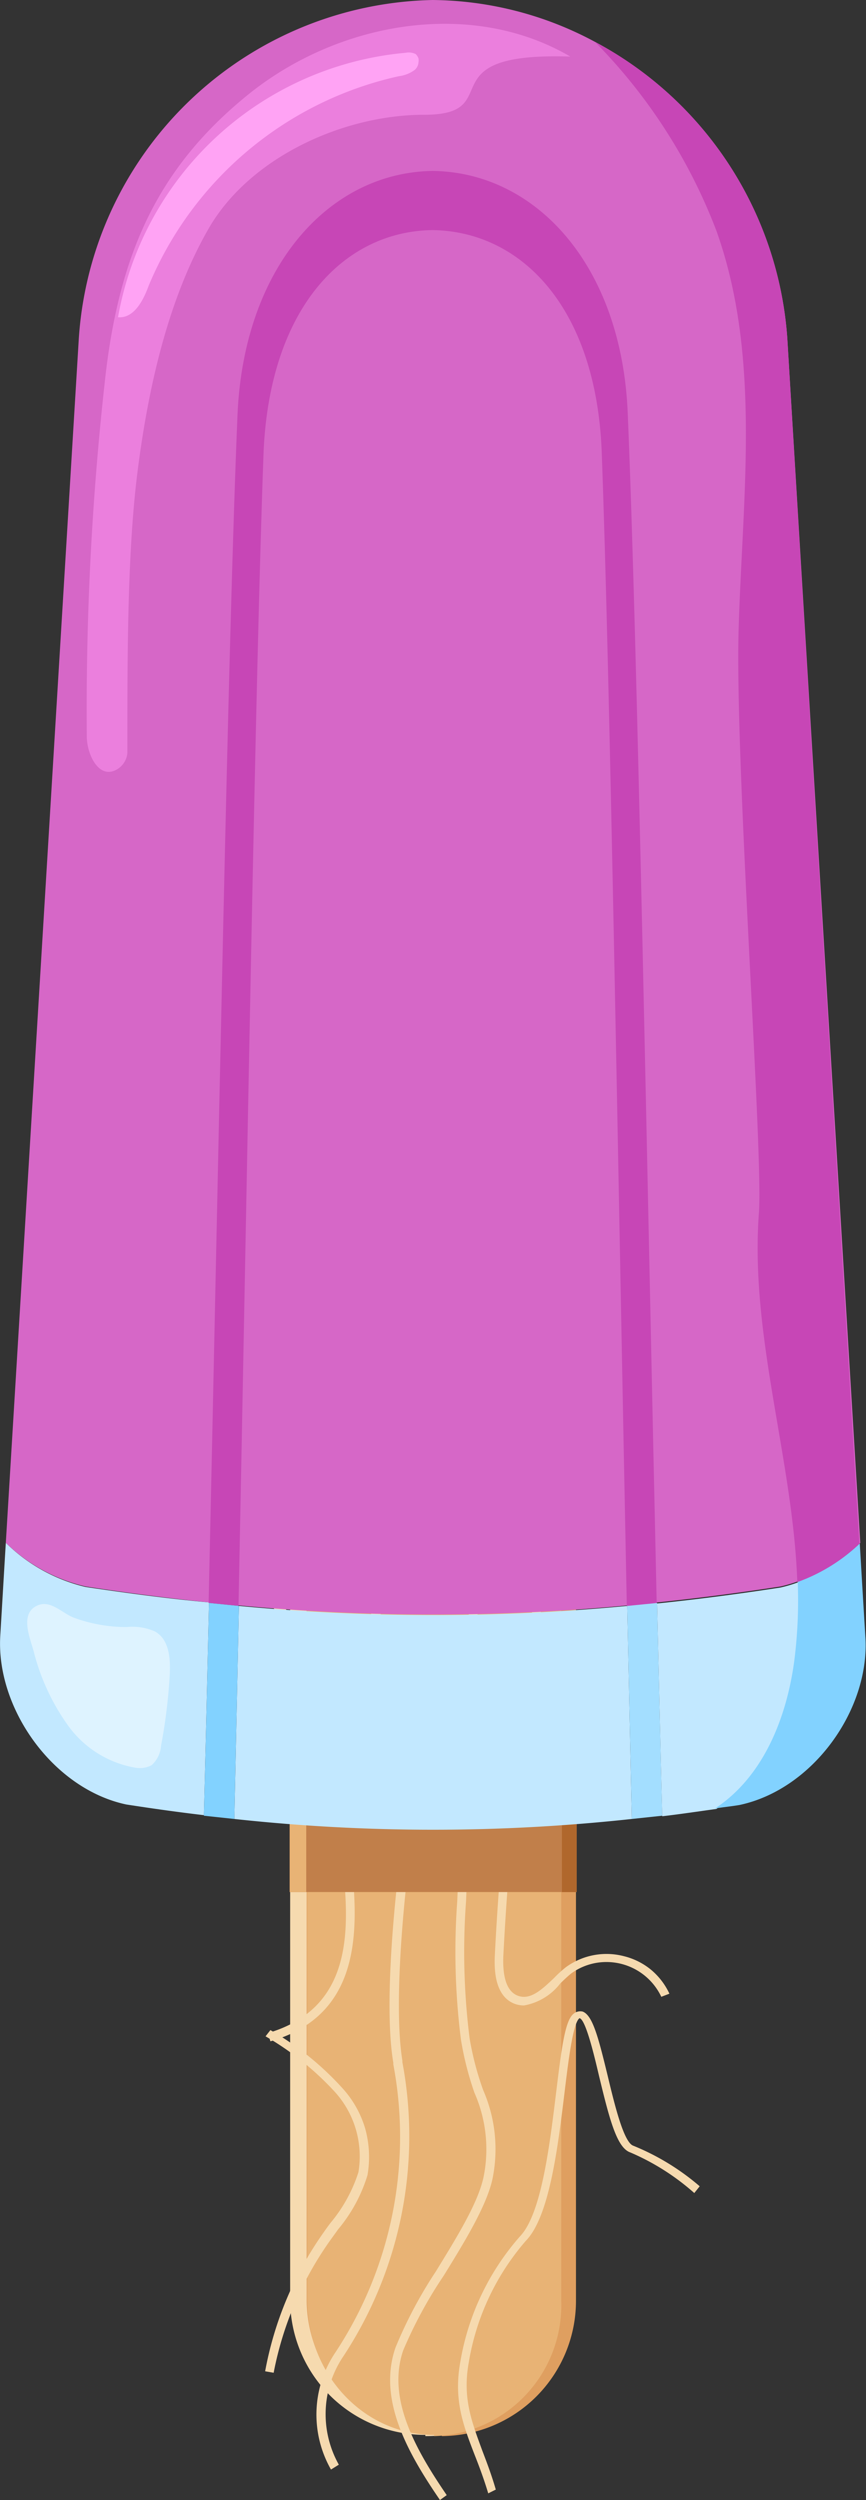 <svg xmlns="http://www.w3.org/2000/svg" viewBox="0 0 64.05 184.72"><rect x="0" y="0" width="64.05" height="184.72" fill="#333333" stroke="none"/><defs><style>.cls-1{fill:#f6daaf;}.cls-2{fill:#df9f60;}.cls-3{fill:#e8b375;}.cls-4{fill:#c17f4a;}.cls-5{fill:#b0672c;}.cls-6{fill:#d667c7;}.cls-7{fill:#c2e8ff;}.cls-8{fill:#c746b6;}.cls-9{fill:#a3deff;}.cls-10{fill:#82d2ff;}.cls-11{fill:#eb7fdd;}.cls-12{fill:#def3ff;}.cls-13{fill:#ffa3f4;}</style></defs><g id="Layer_2" data-name="Layer 2"><g id="Layer_1-2" data-name="Layer 1"><path class="cls-1" d="M31.46,179.91a10,10,0,0,1-10-10V114.49a10,10,0,0,1,20.09,0V170a10,10,0,0,1-10.09,10Z"/><path class="cls-2" d="M32.68,179.91a10,10,0,0,1-10-10V114.49a9.95,9.95,0,0,1,2.58-7.64,9.83,9.83,0,0,1,3.34-2.4,10,10,0,0,1,14,10V170a10,10,0,0,1-9.92,10Z"/><path class="cls-3" d="M32.11,179.91c-5.18,0-9.39-4.46-9.39-10V114.49c0-5.5,4.21-10,9.39-10a9.8,9.8,0,0,1,3.69.85,9.74,9.74,0,0,1,5.09,5.41,9.77,9.77,0,0,1,.62,3.74V170a9.68,9.68,0,0,1-9.4,10Z"/><path class="cls-1" d="M24.48,182.47a8.21,8.21,0,0,1,.33-8.66,28.9,28.9,0,0,0,4.28-21.28v-.12c-.85-5,.44-15.62,1.2-20,.54-3.09-.5-6-1.59-9.19a37.1,37.1,0,0,1-1.49-5,18.91,18.91,0,0,1,6.25-17.89l.41.49a18.33,18.33,0,0,0-6,17.28A37.74,37.74,0,0,0,29.34,123c1.08,3.08,2.19,6.26,1.62,9.51-.75,4.3-2,14.79-1.2,19.74v.12a29.56,29.56,0,0,1-4.37,21.74,7.62,7.62,0,0,0-.33,8Z"/><path class="cls-1" d="M32.54,184.72c-2.48-3.61-4.59-7.48-3.29-11.26a32.88,32.88,0,0,1,3-5.65c1.52-2.48,3.09-5,3.51-6.93a10.32,10.32,0,0,0-.67-6.25,23.22,23.22,0,0,1-1-3.94,51.56,51.56,0,0,1-.27-10.24l.73-18.31c.28-7.12.61-15.2,4.08-22.06l.57.29c-3.41,6.74-3.73,14.74-4,21.79l-.73,18.31a51.11,51.11,0,0,0,.26,10.12,22,22,0,0,0,1,3.83,10.91,10.91,0,0,1,.69,6.6c-.45,2-2.05,4.61-3.6,7.12a32.49,32.49,0,0,0-3,5.53c-1.2,3.51.84,7.21,3.22,10.69Z"/><path class="cls-1" d="M20.24,175.32l-.63-.11A25.8,25.8,0,0,1,23.9,165c.18-.26.36-.51.55-.76a11.14,11.14,0,0,0,2.06-3.74,7.1,7.1,0,0,0-1.74-5.93,21.67,21.67,0,0,0-5.13-4.11L20,150a21.94,21.94,0,0,1,5.27,4.23A7.65,7.65,0,0,1,27,157.24a7.87,7.87,0,0,1,.18,3.48,11.45,11.45,0,0,1-2.17,4l-.54.75A25,25,0,0,0,20.24,175.32Z"/><path class="cls-1" d="M38.75,148.18a2,2,0,0,1-.68-.12c-1.08-.41-1.58-1.63-1.47-3.63a223.32,223.32,0,0,1,5.29-38.18l.62.15a223.06,223.06,0,0,0-5.28,38.06c-.08,1.69.28,2.7,1.07,3,.94.35,1.79-.47,2.69-1.32a8.35,8.35,0,0,1,.88-.8,5.1,5.1,0,0,1,4.28-.8,5.05,5.05,0,0,1,2,1,5.12,5.12,0,0,1,1.36,1.77l-.6.23a4.49,4.49,0,0,0-4.85-2.5,4.46,4.46,0,0,0-1.78.75c-.28.22-.56.49-.84.76A4.33,4.33,0,0,1,38.75,148.18Z"/><path class="cls-1" d="M20,150.83l-.18-.61c6.78-2,6-8.55,5.36-13.85A25.28,25.28,0,0,1,24.9,132a18.52,18.52,0,0,0-1.09-7.23A18.46,18.46,0,0,0,20,118.57l.46-.44a19,19,0,0,1,5.09,13.94,24.94,24.94,0,0,0,.3,4.23C26.45,141.54,27.31,148.72,20,150.83Z"/><path class="cls-1" d="M36.11,184.23c-.3-1-.65-1.95-1-2.83-.84-2.18-1.57-4.06-1.07-6.85a18.72,18.72,0,0,1,4.41-9.3c1.58-1.63,2.19-6.62,2.68-10.62.43-3.53.68-5.39,1.32-5.86a.69.69,0,0,1,.3-.14.78.78,0,0,1,.34,0c.74.27,1.16,1.89,1.85,4.73.5,2.08,1.18,4.92,1.89,5.18a17.75,17.75,0,0,1,4.92,3l-.4.5a17.47,17.47,0,0,0-4.73-3c-1-.34-1.54-2.45-2.31-5.63-.37-1.58-1-4.21-1.45-4.29-.48.35-.81,3.06-1.1,5.44-.5,4.1-1.12,9.21-2.86,11a18.23,18.23,0,0,0-4.23,9c-.47,2.61.2,4.33,1,6.51.34.89.69,1.81,1,2.88Z"/><path class="cls-4" d="M21.42,133.68H42.65v6.12H21.42Z"/><path class="cls-5" d="M41.56,133.68h1.09v6.12H41.56Z"/><path class="cls-3" d="M21.43,133.68h1.22v6.12H21.43Z"/><path class="cls-6" d="M58.23,25A26.95,26.95,0,0,0,44,3.09,25.8,25.8,0,0,0,32,0,26.78,26.78,0,0,0,5.83,25L.43,114a12.51,12.51,0,0,0,5.9,3.22c3.11.48,6.14.87,9.13,1.18l2.21.22a153.09,153.09,0,0,0,28.72,0l2.21-.22c3-.31,6-.7,9.13-1.18a10.33,10.33,0,0,0,1.31-.39A13.07,13.07,0,0,0,63.63,114Z"/><path class="cls-7" d="M6.33,117.26A12.51,12.51,0,0,1,.43,114c-.14,2.29-.27,4.58-.41,6.87-.32,5.36,3.9,11.31,9.32,12.46,1.94.3,3.86.57,5.74.79.13-4.91.25-10.2.38-15.72C12.47,118.13,9.44,117.72,6.33,117.26Z"/><path class="cls-7" d="M17.67,118.66c-.12,5.55-.23,10.85-.34,15.74a136.3,136.3,0,0,0,29.4,0c-.11-4.89-.22-10.19-.34-15.74A153.09,153.09,0,0,1,17.67,118.66Z"/><path class="cls-8" d="M32,12.63c-7.6.1-13.93,7-14.43,17.93-.72,17.08-1.43,56.2-2.14,87.88l2.21.22c.62-30.66,1.24-68.8,1.86-85.39C20,22.71,25.45,17.08,32,17c6.58.1,12.06,5.73,12.5,16.29.62,16.59,1.24,54.73,1.86,85.39l2.21-.22c-.71-31.68-1.42-70.8-2.14-87.88C46,19.6,39.63,12.72,32,12.63Z"/><path class="cls-9" d="M46.39,118.66c.12,5.55.23,10.85.34,15.74l2.25-.24c-.13-4.91-.25-10.2-.38-15.72Z"/><path class="cls-10" d="M15.46,118.44c-.13,5.52-.25,10.81-.38,15.72l2.25.24c.11-4.89.22-10.19.34-15.74Z"/><path class="cls-7" d="M58.79,122.72a34.21,34.21,0,0,0,.25-5.81,10.33,10.33,0,0,1-1.31.39c-3.11.48-6.14.87-9.13,1.18.13,5.52.25,10.81.38,15.72,1.29-.15,2.62-.35,4-.54C56.5,131.28,58.23,126.91,58.79,122.72Z"/><path class="cls-10" d="M64,120.91q-.21-3.43-.41-6.87A13.07,13.07,0,0,1,59,116.87a35.27,35.27,0,0,1-.25,5.81c-.56,4.23-2.29,8.6-5.86,10.94.6-.09,1.18-.15,1.79-.25C60.15,132.22,64.37,126.27,64,120.91Z"/><path class="cls-8" d="M58.23,25A26.95,26.95,0,0,0,44,3.09a40.3,40.3,0,0,1,9,14c3.31,9.3,1.92,19.51,1.63,29.38s1.83,38.67,1.5,43.14c-.68,9.13,2.52,18.21,2.84,27.29a13.07,13.07,0,0,0,4.59-2.83Z"/><path class="cls-11" d="M31.38,8.48c6.25,0,0-4.65,10.8-4.3C34.83-.12,25,1.61,18.34,7S8.74,18.78,7.73,28.41a219.26,219.26,0,0,0-1.31,26c0,1.26.8,3,2,2.55a1.53,1.53,0,0,0,.69-.52,1.5,1.5,0,0,0,.31-.81c0-7.51,0-15,.78-21s2.22-12.51,5.23-17.74S25.34,8.48,31.38,8.48Z"/><path class="cls-12" d="M11.21,130.43a2.13,2.13,0,0,0,.7-1.43,40.79,40.79,0,0,0,.64-5.17c.07-1.21,0-2.66-1.08-3.28a4.11,4.11,0,0,0-2.1-.33,11.29,11.29,0,0,1-3.9-.69c-.88-.33-1.74-1.36-2.73-.89-1.27.59-.55,2.31-.26,3.33A16.19,16.19,0,0,0,5,127.45a7.75,7.75,0,0,0,5,3.16A1.9,1.9,0,0,0,11.21,130.43Z"/><path class="cls-13" d="M11,21.1A26.16,26.16,0,0,1,29.5,5.63a2.47,2.47,0,0,0,1.18-.47.79.79,0,0,0,.19-.25.74.74,0,0,0,.08-.3.78.78,0,0,0,0-.3A.92.92,0,0,0,30.75,4,1.15,1.15,0,0,0,30,3.9,23.77,23.77,0,0,0,8.73,23.44C9.91,23.54,10.6,22.2,11,21.1Z"/></g></g></svg>